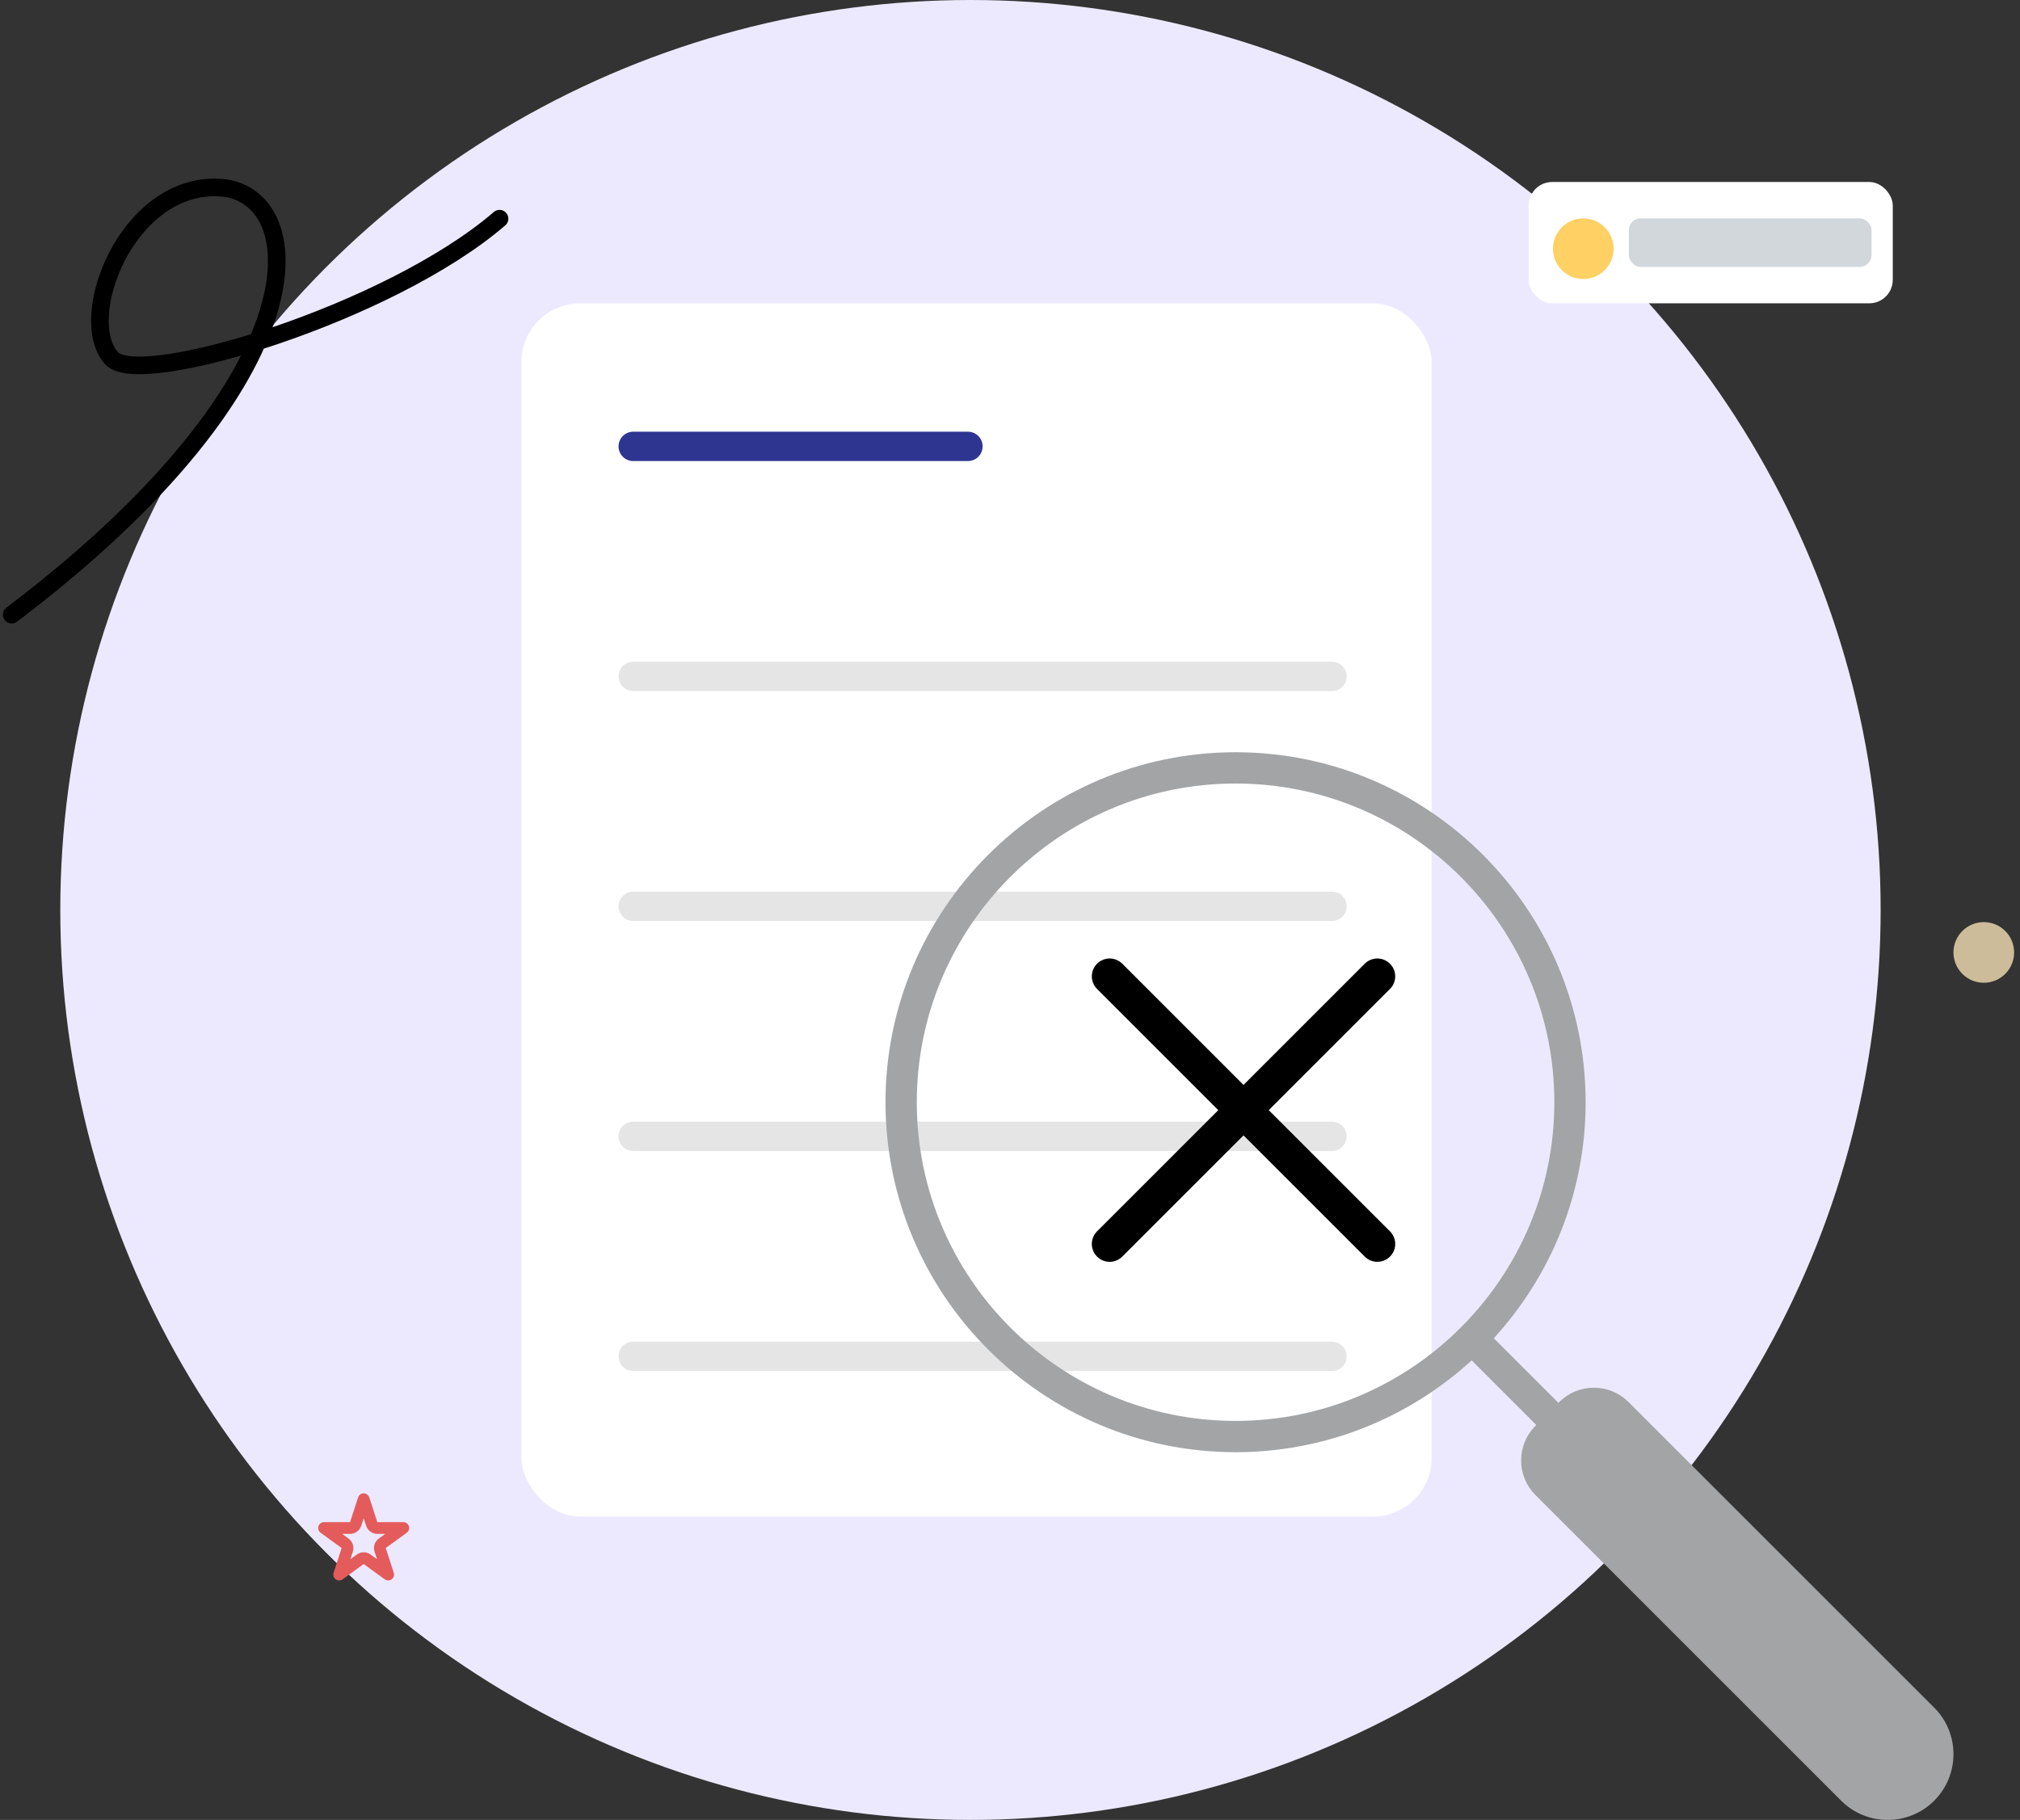 <svg width="172" height="155" viewBox="0 0 172 155" fill="none" xmlns="http://www.w3.org/2000/svg">
<rect x="0" y="0" width="172" height="155" fill="#333333" stroke="none"/>
<circle cx="82.633" cy="77.5" r="77.5" fill="#ECE9FF"/>
<path d="M30.967 127.685L31.652 129.791C31.719 129.997 31.911 130.137 32.127 130.137H34.342L32.55 131.439C32.375 131.566 32.302 131.792 32.369 131.998L33.053 134.104L31.261 132.802C31.086 132.675 30.849 132.675 30.674 132.802L28.882 134.104L29.566 131.998C29.633 131.792 29.56 131.566 29.384 131.439L27.593 130.137H29.808C30.024 130.137 30.216 129.997 30.283 129.791L30.967 127.685Z" stroke="#E45B5B" stroke-linejoin="round"/>
<circle cx="168.917" cy="81.117" r="2.583" fill="#CCBC9A"/>
<path d="M1 52.348C28.043 31.871 26.376 16.234 18.556 15.965C10.736 15.696 6.408 27.195 9.526 30.535C11.944 33.126 33.144 26.73 42.535 18.625" stroke="black" stroke-width="1.5" stroke-linecap="round"/>
<rect x="130.166" y="15.5" width="31" height="10.333" rx="2" fill="white"/>
<rect x="138.691" y="18.6" width="20.667" height="4.133" rx="1" fill="#D2D7DC"/>
<circle cx="134.816" cy="21.183" r="2.583" fill="#FFD064"/>
<rect x="44.4" y="25.833" width="77.5" height="103.333" rx="5" fill="white"/>
<line x1="53.918" y1="57.605" x2="113.418" y2="57.605" stroke="#E5E5E5" stroke-width="2.5" stroke-linecap="round"/>
<line x1="53.918" y1="77.192" x2="113.418" y2="77.192" stroke="#E5E5E5" stroke-width="2.5" stroke-linecap="round"/>
<line x1="53.918" y1="96.78" x2="113.418" y2="96.78" stroke="#E5E5E5" stroke-width="2.5" stroke-linecap="round"/>
<line x1="53.918" y1="38.017" x2="82.418" y2="38.017" stroke="#2E3591" stroke-width="2.5" stroke-linecap="round"/>
<line x1="53.918" y1="115.517" x2="113.418" y2="115.517" stroke="#E5E5E5" stroke-width="2.5" stroke-linecap="round"/>
<path d="M75.4 93.874C75.4 110.309 88.772 123.68 105.207 123.68C112.947 123.68 120.006 120.714 125.31 115.861L130.812 121.363L130.747 121.427C129.958 122.217 129.523 123.266 129.523 124.383C129.523 125.499 129.958 126.549 130.747 127.338L156.771 153.362C158.956 155.546 162.51 155.546 164.695 153.362C165.787 152.269 166.334 150.834 166.334 149.399C166.334 147.965 165.788 146.53 164.695 145.437L138.672 119.414C137.882 118.625 136.833 118.19 135.716 118.19C134.6 118.19 133.55 118.625 132.761 119.414L132.696 119.479L127.194 113.977C132.048 108.673 135.014 101.613 135.014 93.874C135.014 77.438 121.643 64.067 105.207 64.067C88.772 64.067 75.4 77.438 75.4 93.874ZM132.35 93.874C132.35 108.84 120.174 121.016 105.207 121.016C90.241 121.016 78.064 108.84 78.064 93.874C78.064 78.907 90.241 66.731 105.207 66.731C120.174 66.731 132.35 78.907 132.35 93.874Z" fill="#A3A4A5"/>
<path d="M108.032 94.55L118.355 104.872C118.949 105.467 118.949 106.427 118.355 107.021C117.76 107.615 116.8 107.615 116.206 107.021L105.883 96.698L95.561 107.021C94.967 107.615 94.007 107.615 93.412 107.021C92.818 106.427 92.818 105.467 93.412 104.872L103.735 94.55L93.412 84.227C92.818 83.633 92.818 82.673 93.412 82.079C93.709 81.782 94.098 81.633 94.487 81.633C94.876 81.633 95.265 81.782 95.561 82.079L105.883 92.401L116.206 82.079C116.502 81.782 116.891 81.633 117.28 81.633C117.669 81.633 118.058 81.782 118.354 82.079C118.949 82.673 118.949 83.633 118.354 84.227L108.032 94.55Z" fill="black"/>
</svg>
